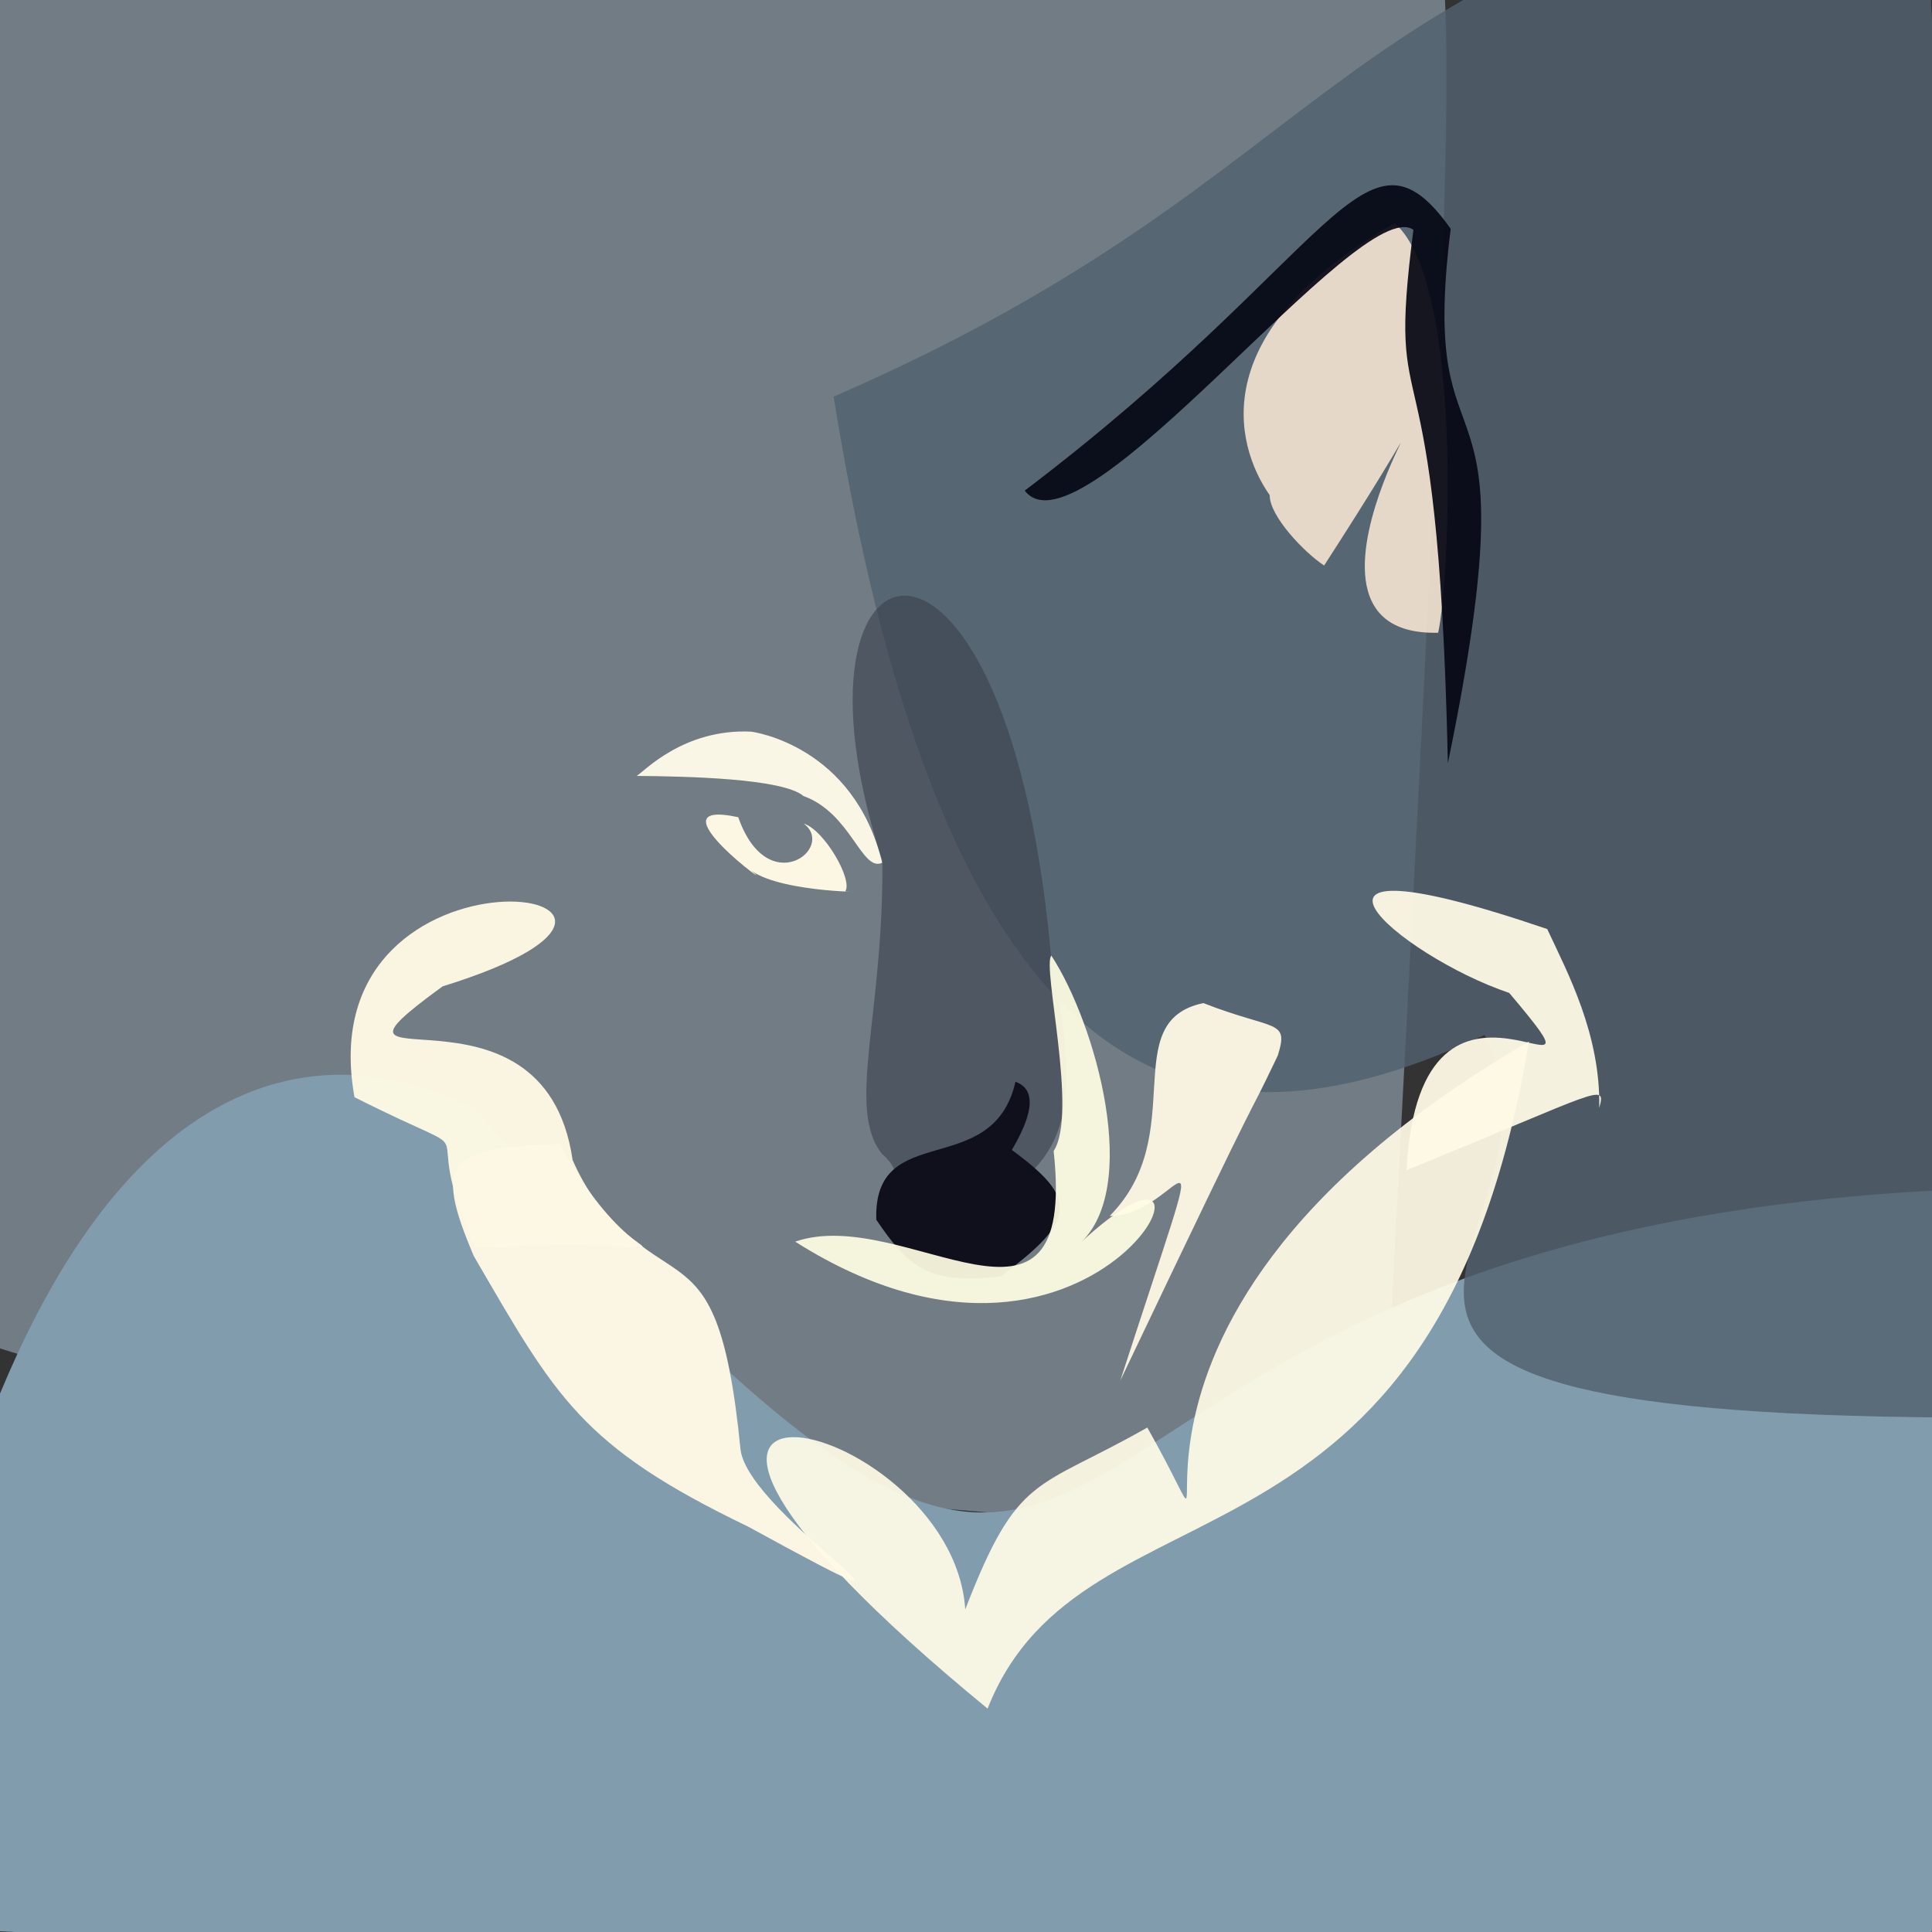 <?xml version="1.0" ?>
<svg height="768" version="1.1" width="768" xmlns="http://www.w3.org/2000/svg">
  <rect width="100%" height="100%" fill="#333333" stroke="none"/>
  <defs/>
  <g>
    <path d="M 548.389 611.902 C -111.448 575.978 -166.361 470.636 -302.35 319.391 C -16.806 129.921 -15.424 121.954 -12.012 7.034 C -12.361 -16.833 -8.219 -16.529 534.91 -16.969 C 586.437 -71.885 585.296 -92.622 548.389 611.902" fill="rgb(114, 124, 133)" opacity="0.997" stroke="rgb(238, 5, 111)" stroke-linecap="round" stroke-linejoin="round" stroke-opacity="0.639" stroke-width="0.0"/>
    <path d="M 645.673 882.039 C 549.401 784.73 539.037 794.792 -50.999 765.172 C -10.993 461.808 94.614 394.021 188.603 440.533 C 489.462 776.425 349.429 483.278 795.313 472.286 C 790.567 861.96 727.794 866.796 645.673 882.039" fill="rgb(130, 157, 173)" opacity="0.986" stroke="rgb(215, 225, 99)" stroke-linecap="round" stroke-linejoin="round" stroke-opacity="0.871" stroke-width="0.0"/>
    <path d="M 764.776 -59.541 C 787.4 412.061 784.969 427.743 776.512 563.491 C 465.188 561.693 631.361 491.49 590.125 411.416 C 486.574 459.895 378.993 453.871 331.371 157.678 C 538.827 67.48 521.863 -18.272 764.776 -59.541" fill="rgb(82, 97, 112)" opacity="0.822" stroke="rgb(212, 27, 104)" stroke-linecap="round" stroke-linejoin="round" stroke-opacity="0.103" stroke-width="0.0"/>
    <path d="M 294.35 576.053 C 297.246 602.85 392.961 659.184 297.415 606.866 C 230.759 574.809 220.916 555.272 188.356 499.324 C 171.974 460.882 178.381 456.333 222.502 454.686 C 262.528 528.142 284.484 475.781 294.35 576.053" fill="rgb(250, 246, 227)" opacity="1.0" stroke="rgb(176, 102, 104)" stroke-linecap="round" stroke-linejoin="round" stroke-opacity="0.584" stroke-width="0.0"/>
    <path d="M 607.768 414.015 C 570.658 638.091 430.829 582.301 392.58 679.21 C 203.129 523.6 378.448 560.196 383.708 639.757 C 404.781 585.224 411.749 592.693 456.074 567.471 C 503.697 651.903 406.491 530.927 607.768 414.015" fill="rgb(255, 250, 230)" opacity="0.925" stroke="rgb(140, 163, 225)" stroke-linecap="round" stroke-linejoin="round" stroke-opacity="0.308" stroke-width="0.0"/>
    <path d="M 227.624 461.132 C 250.313 512.861 292.058 489.491 188.841 496.2 C 163.377 437.522 199.817 465.909 140.916 436.154 C 121.253 326.856 301.251 353.279 175.95 392.094 C 114.223 437 216.162 382.03 227.624 461.132" fill="rgb(252, 248, 228)" opacity="0.974" stroke="rgb(88, 123, 84)" stroke-linecap="round" stroke-linejoin="round" stroke-opacity="0.997" stroke-width="0.0"/>
    <path d="M 350.682 342.976 C 342.488 346.739 338.378 323.306 319.425 316.44 C 311.058 309.379 272.829 308.612 253.102 308.441 C 256.036 306.669 271.738 289.617 298.49 290.835 C 299.447 290.902 339.497 296.441 350.682 342.976" fill="rgb(253, 249, 231)" opacity="0.98" stroke="rgb(157, 145, 192)" stroke-linecap="round" stroke-linejoin="round" stroke-opacity="0.588" stroke-width="0.0"/>
    <path d="M 635.725 440.399 C 638.607 429.947 636.164 433.781 559.116 465.153 C 564.466 363.862 647.076 450.498 599.943 394.71 C 555.9 379.868 496.944 329.014 615.05 369.324 C 623.165 386.715 636.292 411.146 635.725 440.399" fill="rgb(255, 250, 230)" opacity="0.944" stroke="rgb(133, 102, 192)" stroke-linecap="round" stroke-linejoin="round" stroke-opacity="0.655" stroke-width="0.0"/>
    <path d="M 507.933 419.624 C 491.385 454.244 510.25 412.515 445.328 548.811 C 485.034 426.407 470.234 483.653 441.122 483.356 C 473.228 450.931 443.754 406.057 478.334 398.741 C 506.861 409.878 512.459 405.031 507.933 419.624" fill="rgb(246, 242, 223)" opacity="1.0" stroke="rgb(38, 188, 221)" stroke-linecap="round" stroke-linejoin="round" stroke-opacity="0.737" stroke-width="0.0"/>
    <path d="M 335.927 354.45 C 350.754 354.529 311.91 355.382 298.785 346.196 C 311.201 356.504 256.997 317.009 293.469 324.853 C 305.121 358.175 332.407 337.097 319.511 327.398 C 327.695 329.901 339.336 350.088 335.927 354.45" fill="rgb(254, 249, 227)" opacity="0.983" stroke="rgb(146, 39, 68)" stroke-linecap="round" stroke-linejoin="round" stroke-opacity="0.307" stroke-width="0.0"/>
    <path d="M 571.688 251.522 C 493.425 253.429 606.712 100.417 526.365 224.793 C 518.499 219.675 504.635 205.133 504.728 196.858 C 490.201 175.964 479.733 131.189 554.404 88.711 C 581.723 112.379 576.341 230.812 571.688 251.522" fill="rgb(255, 237, 215)" opacity="0.848" stroke="rgb(107, 103, 241)" stroke-linecap="round" stroke-linejoin="round" stroke-opacity="0.369" stroke-width="0.0"/>
    <path d="M 418.279 385.99 C 437.998 471.746 403.132 467.23 361.867 498.533 C 330.334 475.189 369.161 475.122 350.541 458.592 C 336.257 440.71 351.409 402.763 350.737 342.07 C 305.867 204.811 402.368 184.351 418.279 385.99" fill="rgb(59, 65, 80)" opacity="0.629" stroke="rgb(91, 233, 66)" stroke-linecap="round" stroke-linejoin="round" stroke-opacity="0.595" stroke-width="0.0"/>
    <path d="M 576.674 90.956 C 563.226 198.994 610.703 132.515 575.546 303.43 C 571.608 119.088 550.705 178.087 561.854 91.352 C 540.709 76.35 429.748 224.285 407.349 195.021 C 531.433 100.983 542.345 42.722 576.674 90.956" fill="rgb(6, 7, 20)" opacity="0.924" stroke="rgb(165, 36, 30)" stroke-linecap="round" stroke-linejoin="round" stroke-opacity="0.908" stroke-width="0.0"/>
    <path d="M 402.233 457.125 C 428.232 476.317 428.593 484.713 397.663 507.449 C 368.788 510.732 361.185 503.67 348.343 484.883 C 347.051 444.757 394.641 469.588 403.66 430.015 C 409.139 431.982 413.607 437.852 402.233 457.125" fill="rgb(16, 16, 28)" opacity="1.0" stroke="rgb(193, 39, 18)" stroke-linecap="round" stroke-linejoin="round" stroke-opacity="0.97" stroke-width="0.0"/>
    <path d="M 428.574 494.894 C 499.111 428.521 440.952 572.67 316.095 493.572 C 359.701 478.498 428.377 544.762 418.836 457.549 C 428.635 442.771 414.138 383.955 417.928 379.869 C 435.451 406.617 454.237 472.956 428.574 494.894" fill="rgb(255, 253, 228)" opacity="0.926" stroke="rgb(52, 169, 171)" stroke-linecap="round" stroke-linejoin="round" stroke-opacity="0.193" stroke-width="0.0"/>
  </g>
</svg>

